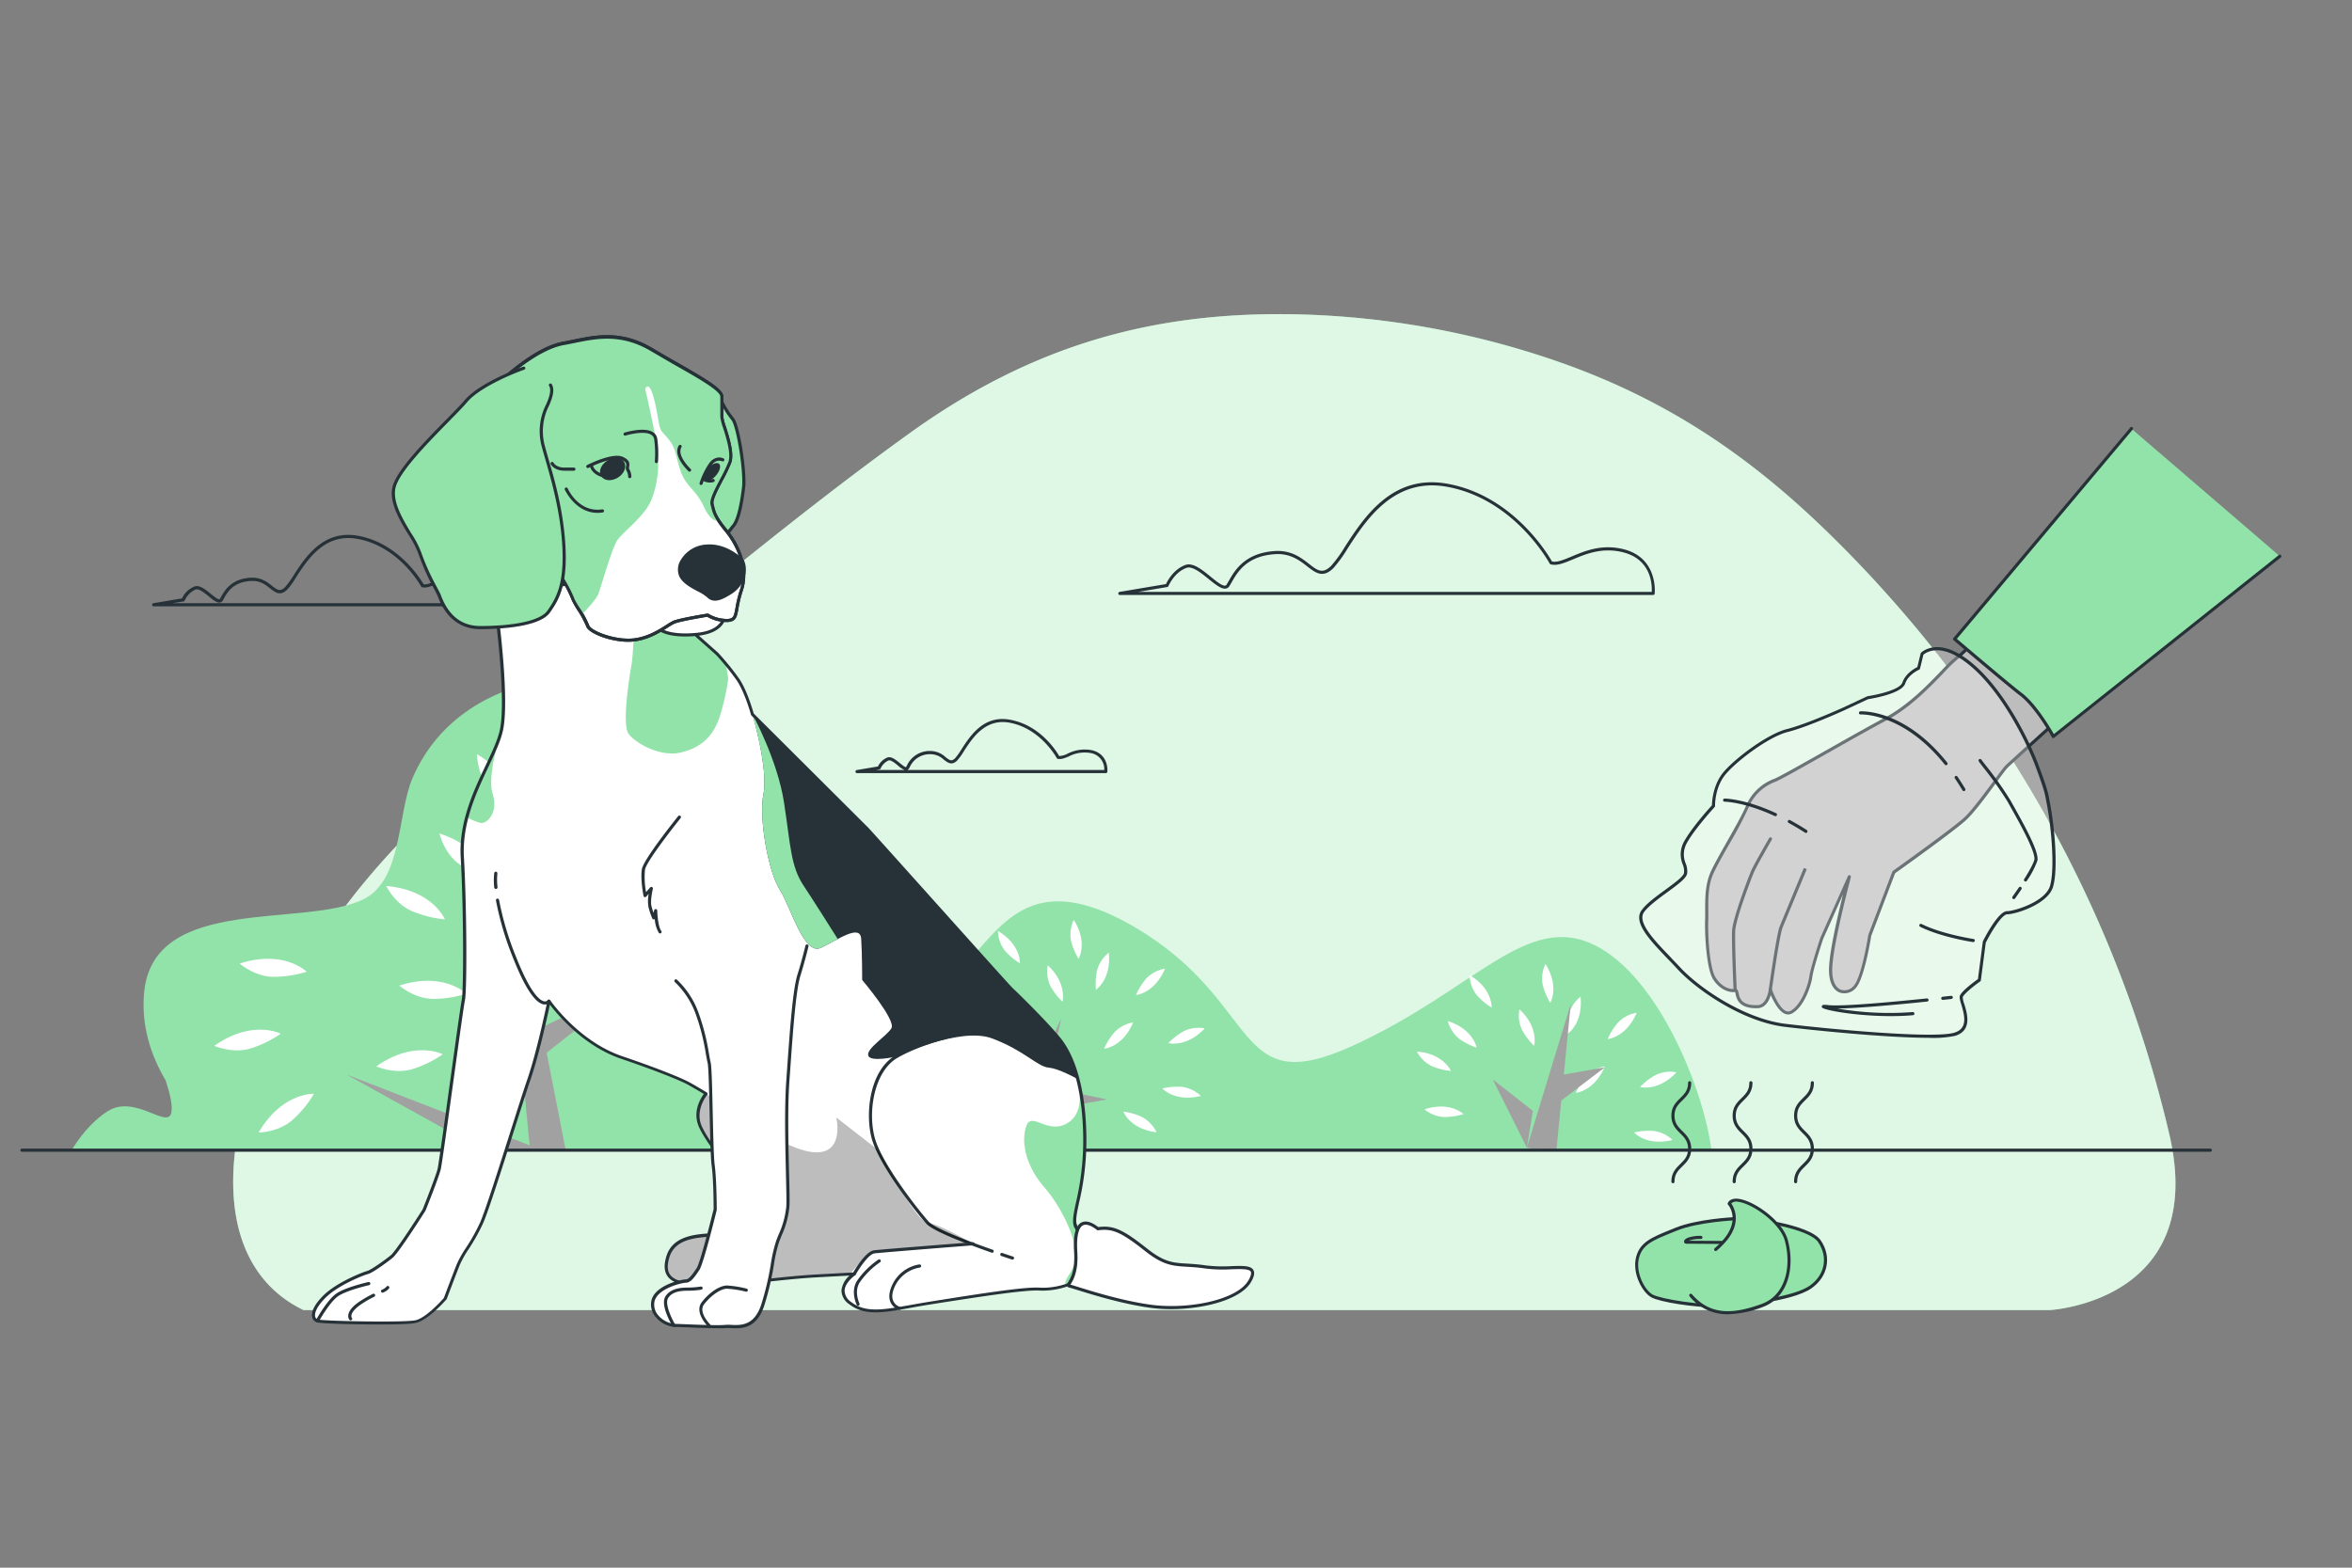 <svg xmlns="http://www.w3.org/2000/svg" viewBox="0 0 750 500"><rect x="0" y="0" width="750" height="500" fill="#808080" stroke="none"/><g id="background-simple"><path d="M649.81,255.86a398.77,398.77,0,0,0-65.55-84.68C556.7,144,528.61,125.7,492.37,113.83a272.84,272.84,0,0,0-75.83-13.49c-47.81-1.59-87.24,9.6-126.51,37.85-42.1,30.28-81.38,64.54-122.41,96.34q-6.42,5-12.9,9.88c-71.56,54-106.32,150-57.93,173.43H653.57s50.64-2.63,38.16-56.15A388,388,0,0,0,649.81,255.86Z" style="fill:#92E3A9"></path><path d="M649.81,255.86a398.77,398.77,0,0,0-65.55-84.68C556.7,144,528.61,125.7,492.37,113.83a272.84,272.84,0,0,0-75.83-13.49c-47.81-1.59-87.24,9.6-126.51,37.85-42.1,30.28-81.38,64.54-122.41,96.34q-6.42,5-12.9,9.88c-71.56,54-106.32,150-57.93,173.43H653.57s50.64-2.63,38.16-56.15A388,388,0,0,0,649.81,255.86Z" style="fill:#fff;opacity:0.7"></path></g><g id="Clouds"><path d="M527.17,189.77H357.1a.49.49,0,0,1-.5-.45.51.51,0,0,1,.41-.54l14.79-2.49c.48-1,2.45-4.78,6.27-6.12,2.37-.82,5.37,1.63,8,3.78,1.81,1.47,3.69,3,4.63,2.83a.66.66,0,0,0,.47-.37c.19-.31.38-.65.59-1,1.91-3.39,5.11-9.05,14.8-9.66,5.17-.32,8.31,2.12,10.84,4.08,2.7,2.11,4.33,3.38,7.08.63a41.29,41.29,0,0,0,4.4-6.1c6-9.24,15-23.2,32.53-20.1,21,3.7,32.27,22.67,33.48,24.82,1.63.35,3.69-.51,6.28-1.59,4.23-1.77,9.51-4,16.31-2.38,11.38,2.68,10.17,14.12,10.16,14.23A.51.51,0,0,1,527.17,189.77Zm-164.11-1H526.71c.11-2.06,0-10.48-9.43-12.69-6.49-1.53-11.59.6-15.69,2.32-2.88,1.2-5.14,2.15-7.14,1.58a.5.5,0,0,1-.3-.25c-.11-.2-11.23-20.68-32.88-24.5-16.86-3-25.68,10.65-31.52,19.66a42.28,42.28,0,0,1-4.53,6.27c-3.37,3.37-5.7,1.55-8.41-.55-2.39-1.86-5.37-4.17-10.16-3.87-9.15.57-12.06,5.73-14,9.15l-.6,1a1.68,1.68,0,0,1-1.15.83c-1.4.24-3.28-1.27-5.44-3-2.46-2-5.24-4.25-7.07-3.61-3.94,1.37-5.77,5.76-5.79,5.8a.52.52,0,0,1-.38.31Z" style="fill:#263238"></path><path d="M352.61,246.59H273.29a.49.49,0,0,1-.5-.45.51.51,0,0,1,.41-.54l6.76-1.14a5.75,5.75,0,0,1,3-2.86c1.24-.44,2.64.7,4,1.8.58.48,1.67,1.36,1.95,1.27.12-.19.21-.35.3-.52a7.92,7.92,0,0,1,7.12-4.63,7.26,7.26,0,0,1,5.24,2c1.36,1.06,1.89,1.37,3,.31a20.09,20.09,0,0,0,2-2.8c2.82-4.37,7.1-11,15.44-9.49,9.73,1.71,14.9,10.12,15.74,11.59a6.32,6.32,0,0,0,2.65-.74,12,12,0,0,1,7.77-1.12c5.54,1.3,4.95,6.87,4.94,6.92A.5.5,0,0,1,352.61,246.59Zm-63.31-1h62.83a5.22,5.22,0,0,0-4.2-5.39,11,11,0,0,0-7.15,1.07c-1.34.56-2.49,1-3.51.75a.5.5,0,0,1-.3-.25c-.05-.09-5.18-9.53-15.15-11.29-7.68-1.35-11.74,4.91-14.42,9.05a20.47,20.47,0,0,1-2.15,3c-1.74,1.74-3,.73-4.28-.23a6.21,6.21,0,0,0-4.56-1.75,6.93,6.93,0,0,0-6.31,4.13c-.09.17-.19.34-.28.49A1.07,1.07,0,0,1,289.3,245.59Zm-10.05,0h9.22a7.49,7.49,0,0,1-2.12-1.41c-1-.84-2.33-1.89-3-1.64a5,5,0,0,0-2.54,2.56.51.51,0,0,1-.38.3Z" style="fill:#263238"></path><path d="M155,193.38h-106a.48.48,0,0,1-.49-.45.5.5,0,0,1,.41-.54l9.12-1.54a7.49,7.49,0,0,1,4-3.81c1.57-.55,3.41.94,5.19,2.38,1,.81,2.22,1.8,2.73,1.72,0,0,.09,0,.17-.14l.36-.62c1.21-2.15,3.23-5.73,9.38-6.12,3.3-.21,5.28,1.34,6.88,2.59s2.57,2,4.16.4a25.61,25.61,0,0,0,2.72-3.77c3.76-5.8,9.44-14.56,20.46-12.61,12.94,2.28,20,13.81,21,15.49.94.16,2.18-.36,3.71-1,2.53-1.06,6-2.5,10.29-1.49,7.25,1.71,6.48,9,6.47,9.07A.5.5,0,0,1,155,193.38Zm-100-1h99.55a7.16,7.16,0,0,0-5.73-7.54c-4-.93-7.14.38-9.67,1.44-1.75.73-3.27,1.37-4.57,1a.45.45,0,0,1-.3-.24c-.07-.13-7-12.81-20.36-15.18C103.56,170,98.1,178.45,94.49,184A26.07,26.07,0,0,1,91.64,188c-2.22,2.22-3.81,1-5.49-.32s-3.28-2.56-6.2-2.38c-5.6.35-7.39,3.51-8.57,5.61l-.37.65a1.28,1.28,0,0,1-.85.61c-1,.16-2.1-.76-3.55-1.93s-3.18-2.58-4.22-2.22a6.78,6.78,0,0,0-3.49,3.51.49.49,0,0,1-.38.3Z" style="fill:#263238"></path></g><g id="Bushes"><path d="M545.72,366.84c-2.2-18.46-16.51-55-37.06-65.32-21.77-10.88-38.1,14-77,31.88s-28.77-13.21-69.2-37.32-45.88,9.33-62.21,17.11c-16.89,8-26.85-21.52-30.83-32.5-7.78-21.45-16.85-39.84-37-52.57-31.14-19.67-84.39-18.12-100.86,20-4.94,11.45-3.16,32.45-15.58,38.65-18.67,9.33-66.87-1.55-70,29.55-1.07,10.77,2.16,20.35,6.85,28.29,1.36,4.12,2.41,8.47,1.71,10.59C53,359.84,42.91,349,34.36,354.4c-5.55,3.53-9.45,9-11.52,12.44Z" style="fill:#92E3A9"></path><path d="M179.48,259.41s-1.34,6.22,1.45,11.38a35.37,35.37,0,0,0,6.61,8.59S190.31,269.56,179.48,259.41Z" style="fill:#fff"></path><path d="M127.34,314.35s4.8,4.18,10.67,4.23a35.33,35.33,0,0,0,10.71-1.64S141.46,309.77,127.34,314.35Z" style="fill:#fff"></path><path d="M76.43,307.32s4.79,4.19,10.66,4.23a35.51,35.51,0,0,0,10.71-1.63S90.54,302.75,76.43,307.32Z" style="fill:#fff"></path><path d="M120,340.12s5.82,2.57,11.44.88a35.35,35.35,0,0,0,9.74-4.74S132.16,331.56,120,340.12Z" style="fill:#fff"></path><path d="M68.34,333.56s5.82,2.57,11.44.87a35.35,35.35,0,0,0,9.74-4.74S80.46,325,68.34,333.56Z" style="fill:#fff"></path><path d="M154.81,342.81s6.36-.09,10.76-4a35.56,35.56,0,0,0,6.89-8.37S162.27,330,154.81,342.81Z" style="fill:#fff"></path><path d="M82.47,361.22s6.36-.08,10.77-4a35.56,35.56,0,0,0,6.89-8.37S89.94,348.39,82.47,361.22Z" style="fill:#fff"></path><path d="M140.14,265.84s1.44,6.2,6.17,9.67a35.49,35.49,0,0,0,9.64,4.94S154.26,270.39,140.14,265.84Z" style="fill:#fff"></path><path d="M243.87,261.25s-6.3.89-10.17,5.29a35.29,35.29,0,0,0-5.77,9.18S238.1,274.92,243.87,261.25Z" style="fill:#fff"></path><path d="M265.7,294s-6.22-1.34-11.37,1.45a35.55,35.55,0,0,0-8.59,6.62S255.56,304.82,265.7,294Z" style="fill:#fff"></path><path d="M263.57,331.17s-4.49-4.51-10.33-5a35.34,35.34,0,0,0-10.81.87S249.16,334.73,263.57,331.17Z" style="fill:#fff"></path><path d="M239.2,351.13s-2.58-5.82-7.87-8.34a35.5,35.5,0,0,0-10.41-3S224.47,349.32,239.2,351.13Z" style="fill:#fff"></path><path d="M226.38,290.79s-6.3.89-10.17,5.29a35.29,35.29,0,0,0-5.77,9.18S220.61,304.46,226.38,290.79Z" style="fill:#fff"></path><path d="M123.16,282.58s2.8,5.72,8.19,8a35.3,35.3,0,0,0,10.51,2.64S138,283.83,123.16,282.58Z" style="fill:#fff"></path><path d="M213,252.48s-5.1,3.8-6.38,9.53a35.39,35.39,0,0,0-.67,10.81S214.48,267.25,213,252.48Z" style="fill:#fff"></path><path d="M193.76,234.48s-2.9,5.66-1.53,11.37a35.62,35.62,0,0,0,4.19,10S201.61,247.07,193.76,234.48Z" style="fill:#fff"></path><path d="M152.11,240.53s0,6.36,3.82,10.82a35.54,35.54,0,0,0,8.28,7S164.84,248.17,152.11,240.53Z" style="fill:#fff"></path><path d="M334.11,307.87a10.8,10.8,0,0,0,.84,6.61,20.82,20.82,0,0,0,3.83,5S340.39,313.76,334.11,307.87Z" style="fill:#fff"></path><path d="M303.83,339.77a10.81,10.81,0,0,0,6.19,2.46,20.48,20.48,0,0,0,6.22-1S312,337.11,303.83,339.77Z" style="fill:#fff"></path><path d="M299.59,354.74a10.81,10.81,0,0,0,6.64.51,20.72,20.72,0,0,0,5.66-2.76S306.63,349.77,299.59,354.74Z" style="fill:#fff"></path><path d="M319.78,356.3A10.8,10.8,0,0,0,326,354a20.41,20.41,0,0,0,4-4.86S324.11,348.85,319.78,356.3Z" style="fill:#fff"></path><path d="M311.26,311.6a10.83,10.83,0,0,0,3.58,5.62,20.51,20.51,0,0,0,5.6,2.87S319.46,314.25,311.26,311.6Z" style="fill:#fff"></path><path d="M371.5,308.94a10.82,10.82,0,0,0-5.91,3.07,20.57,20.57,0,0,0-3.35,5.33S368.14,316.88,371.5,308.94Z" style="fill:#fff"></path><path d="M384.17,328a10.76,10.76,0,0,0-6.6.84,20.64,20.64,0,0,0-5,3.85S378.28,334.24,384.17,328Z" style="fill:#fff"></path><path d="M382.93,349.54a10.76,10.76,0,0,0-6-2.89,20.7,20.7,0,0,0-6.27.5S374.57,351.61,382.93,349.54Z" style="fill:#fff"></path><path d="M368.79,361.13a10.76,10.76,0,0,0-4.58-4.84,20.48,20.48,0,0,0-6-1.77S360.23,360.08,368.79,361.13Z" style="fill:#fff"></path><path d="M361.34,326.09a10.79,10.79,0,0,0-5.91,3.08,20.43,20.43,0,0,0-3.35,5.32S358,334,361.34,326.09Z" style="fill:#fff"></path><path d="M301.4,321.33a10.82,10.82,0,0,0,4.76,4.66,20.7,20.7,0,0,0,6.1,1.53S310,322.05,301.4,321.33Z" style="fill:#fff"></path><path d="M353.57,303.85a10.74,10.74,0,0,0-3.71,5.53,20.55,20.55,0,0,0-.39,6.28S354.43,312.42,353.57,303.85Z" style="fill:#fff"></path><path d="M342.4,293.39a10.76,10.76,0,0,0-.89,6.61,20.58,20.58,0,0,0,2.43,5.8S347,300.7,342.4,293.39Z" style="fill:#fff"></path><path d="M318.22,296.91a10.81,10.81,0,0,0,2.21,6.28,20.39,20.39,0,0,0,4.81,4.06S325.61,301.34,318.22,296.91Z" style="fill:#fff"></path><path d="M484.52,321.92a10.76,10.76,0,0,0,.84,6.6,20.57,20.57,0,0,0,3.83,5S490.8,327.81,484.52,321.92Z" style="fill:#fff"></path><path d="M454.24,353.82a10.75,10.75,0,0,0,6.19,2.45,20.48,20.48,0,0,0,6.22-.95S462.44,351.16,454.24,353.82Z" style="fill:#fff"></path><path d="M461.67,325.65a10.8,10.8,0,0,0,3.59,5.62,20.71,20.71,0,0,0,5.6,2.87S469.87,328.29,461.67,325.65Z" style="fill:#fff"></path><path d="M521.91,323a10.79,10.79,0,0,0-5.91,3.08,20.57,20.57,0,0,0-3.35,5.33S518.55,330.92,521.91,323Z" style="fill:#fff"></path><path d="M534.58,342a10.81,10.81,0,0,0-6.6.85,20.47,20.47,0,0,0-5,3.84S528.7,348.29,534.58,342Z" style="fill:#fff"></path><path d="M533.34,363.59a10.76,10.76,0,0,0-6-2.89,20.33,20.33,0,0,0-6.27.5S525,365.65,533.34,363.59Z" style="fill:#fff"></path><path d="M511.75,340.14a10.74,10.74,0,0,0-5.91,3.07,20.57,20.57,0,0,0-3.35,5.33S508.4,348.08,511.75,340.14Z" style="fill:#fff"></path><path d="M451.81,335.37a10.77,10.77,0,0,0,4.76,4.66,20.54,20.54,0,0,0,6.1,1.54S460.4,336.1,451.81,335.37Z" style="fill:#fff"></path><path d="M504,317.89a10.8,10.8,0,0,0-3.71,5.54,20.55,20.55,0,0,0-.39,6.28S504.84,326.47,504,317.89Z" style="fill:#fff"></path><path d="M492.81,307.44a10.82,10.82,0,0,0-.89,6.6,20.73,20.73,0,0,0,2.43,5.81S497.37,314.75,492.81,307.44Z" style="fill:#fff"></path><path d="M468.63,311a10.83,10.83,0,0,0,2.21,6.29,20.69,20.69,0,0,0,4.81,4.06S476,315.39,468.63,311Z" style="fill:#fff"></path><polygon points="166.54 366.84 180.39 366.84 174.32 335.74 203.09 313.19 170.43 328.74 161.1 284.42 168.88 365.28 148.66 357.51 110.56 342.74 152.55 366.06 166.54 366.84" style="fill:#a1a1a1"></polygon><polygon points="338.38 324.85 319.72 365.28 327.5 366.06 332.16 354.4 352.96 350.66 333.72 346.62 338.38 324.85" style="fill:#a1a1a1"></polygon><polygon points="476.01 344.29 486.89 366.06 488.79 354.3 476.01 344.29" style="fill:#a1a1a1"></polygon><polygon points="496.3 366.84 497.86 351 511.77 340.4 498.67 342.71 500.89 320.19 486.89 366.06 491.56 366.84 496.3 366.84" style="fill:#a1a1a1"></polygon></g><g id="Floor"><path d="M704.81,367.34H7a.5.5,0,1,1,0-1H704.81a.5.5,0,0,1,0,1Z" style="fill:#263238"></path></g><g id="Poop"><path d="M553.23,388.73s-11.81.51-18.74,3.34-11,4.1-12.32,9,1.8,10.78,4.62,12.32,15.91,3.59,23.36,3.08,22.07-2.31,27.2-5.91,6.16-9.75,2.82-14.62S558.1,388.47,553.23,388.73Z" style="fill:#92E3A9"></path><path d="M547.59,417c-7.52,0-18.31-1.73-21-3.22-2.9-1.59-6.22-7.7-4.86-12.89,1.25-4.73,4.93-6.22,11-8.68l1.57-.64c6.92-2.81,18.39-3.35,18.9-3.37,4.32-.22,23.81,2.17,27.39,7.4s2.31,11.64-3,15.32c-6.32,4.42-25.31,5.85-27.46,6C549.38,417,548.51,417,547.59,417ZM554,389.21l-.76,0h0c-.12,0-11.8.54-18.57,3.3l-1.58.64c-6,2.42-9.32,3.76-10.44,8-1.23,4.67,1.8,10.35,4.37,11.75s15.51,3.54,23.08,3,22-2.35,26.95-5.82,5.93-9.21,2.7-13.93C576.74,391.78,559.82,389.21,554,389.21Zm-.78-.48h0Z" style="fill:#263238"></path><path d="M539.19,413.12h0c6.14,7.17,13.81,6.4,22.51,3.33s10-13.12,7.95-20.79-16.17-15.9-18.22-11.81c0,0,4.64,5.24-2,12.4-.75.8-1.53,1.54-2.32,2.24" style="fill:#92E3A9"></path><path d="M551,419.17a15.36,15.36,0,0,1-12.23-5.72.49.49,0,0,1,.05-.7.51.51,0,0,1,.71.05c6.32,7.37,14.29,5.88,22,3.17,8.18-2.88,9.69-12.48,7.64-20.18-1.55-5.81-10.5-12-15-12.5a2.32,2.32,0,0,0-2.11.54c.89,1.27,3.71,6.34-2.26,12.76a30.3,30.3,0,0,1-2.35,2.27.5.5,0,0,1-.7,0,.5.5,0,0,1,0-.71c.86-.76,1.61-1.48,2.28-2.2,6.24-6.73,2.18-11.52,2-11.73a.5.5,0,0,1-.07-.55c.36-.72,1.23-1.53,3.27-1.33,4.79.49,14.19,6.87,15.88,13.23,2.17,8.13.51,18.29-8.27,21.39A33.15,33.15,0,0,1,551,419.17Z" style="fill:#263238"></path><path d="M549.42,396.25l-11.59-.08c-.77,0-.26-1.54,4.62-1.54" style="fill:#92E3A9"></path><path d="M549.41,396.75l-11.58-.08A.73.73,0,0,1,537,396c0-.29.18-.85,1.38-1.29a12,12,0,0,1,4-.54.51.51,0,0,1,.5.5.5.5,0,0,1-.5.5,10.32,10.32,0,0,0-3.86.55l10.83.07Z" style="fill:#263238"></path><path d="M533.47,377.38a.5.5,0,0,1-.5-.5c0-2.83,1.43-4.24,2.81-5.61s2.51-2.48,2.51-4.9-1.22-3.62-2.51-4.9-2.81-2.78-2.81-5.62,1.43-4.25,2.81-5.61,2.51-2.48,2.51-4.9a.5.5,0,0,1,.5-.5.5.5,0,0,1,.5.5c0,2.83-1.43,4.24-2.81,5.61s-2.51,2.48-2.51,4.9,1.22,3.63,2.51,4.91,2.81,2.77,2.81,5.61-1.43,4.25-2.81,5.61-2.51,2.48-2.51,4.9A.5.5,0,0,1,533.47,377.38Z" style="fill:#263238"></path><path d="M553,377.38a.5.5,0,0,1-.5-.5c0-2.83,1.43-4.24,2.81-5.61s2.51-2.48,2.51-4.9-1.22-3.62-2.51-4.9-2.81-2.78-2.81-5.62,1.43-4.25,2.81-5.61,2.51-2.48,2.51-4.9a.5.5,0,0,1,.5-.5.5.5,0,0,1,.5.5c0,2.83-1.43,4.24-2.81,5.61s-2.51,2.48-2.51,4.9,1.22,3.63,2.51,4.91,2.81,2.77,2.81,5.61-1.43,4.25-2.81,5.61-2.51,2.48-2.51,4.9A.5.5,0,0,1,553,377.38Z" style="fill:#263238"></path><path d="M572.59,377.38a.5.5,0,0,1-.5-.5c0-2.83,1.43-4.24,2.81-5.61s2.51-2.48,2.51-4.9-1.22-3.62-2.51-4.9-2.81-2.78-2.81-5.62,1.43-4.25,2.81-5.61,2.51-2.48,2.51-4.9a.5.5,0,0,1,.5-.5.5.5,0,0,1,.5.5c0,2.83-1.43,4.24-2.81,5.61s-2.51,2.48-2.51,4.9,1.22,3.63,2.51,4.91,2.81,2.77,2.81,5.61S577,370.62,575.6,372s-2.51,2.48-2.51,4.9A.5.5,0,0,1,572.59,377.38Z" style="fill:#263238"></path></g><g id="Hand"><path d="M663.47,167.89S629,206.17,624.78,209.16s-12.38,14.25-23.45,20.13S569.49,247.35,566,248.8a15.09,15.09,0,0,0-8.88,8.56c-2,4.9-8.85,15.83-11.16,20.89s-1.55,10.8-1.75,14.74.23,15.61,2.44,19,5.25,4.12,6.61,3.78-.83,5.51,7.23,5.2c3.4-.14,4-5.43,4-5.43s3.08,9.12,6.67,7.21,5.86-8.48,6.24-11.37,3.49-12.21,3.49-12.21l8.76-19.62s-5.69,21.06-5.95,29.25,5.07,8.82,7.73,5.88,4.75-16.34,4.75-16.34l7.68-20.2s18.92-13.5,22.77-17.08,11.61-15,13.09-16.54,61.68-55.78,61.68-55.78" style="fill:#bdbdbd"></path><path d="M570.19,323.56a2.78,2.78,0,0,1-1-.2c-2-.81-3.68-4.05-4.53-6-.5,1.7-1.64,4.09-4.12,4.19-6.1.23-6.79-3-7.11-4.6a5.6,5.6,0,0,0-.15-.59c-1.57.31-4.75-.49-7-4S543.53,297,543.74,293c0-.93,0-2,0-3.05,0-3.53,0-7.92,1.76-11.88,1.07-2.35,3.07-5.88,5.18-9.61,2.41-4.26,4.9-8.65,6-11.26a15.65,15.65,0,0,1,9.15-8.83c1.82-.76,8.81-4.72,16.21-8.9,6.51-3.68,13.88-7.85,19-10.59,7.36-3.91,13.48-10.26,17.95-14.9a49.27,49.27,0,0,1,5.45-5.2c4.08-2.92,38.27-40.82,38.61-41.2a.51.51,0,0,1,.71,0,.5.5,0,0,1,0,.71c-1.41,1.57-34.6,38.36-38.77,41.34a48.69,48.69,0,0,0-5.31,5.09c-4.52,4.68-10.7,11.1-18.2,15.08-5.15,2.73-12.52,6.9-19,10.58-7.75,4.38-14.44,8.17-16.31,8.95a14.73,14.73,0,0,0-8.62,8.29,126.3,126.3,0,0,1-6,11.37c-2.1,3.71-4.09,7.22-5.14,9.53-1.71,3.76-1.69,7.85-1.67,11.47,0,1.1,0,2.15,0,3.1-.2,3.84.22,15.41,2.36,18.74s5,3.82,6.07,3.56a.83.83,0,0,1,.64.09c.37.24.47.71.6,1.3.31,1.49.82,4,6.09,3.8,2.93-.12,3.52-4.94,3.53-5a.5.5,0,0,1,.44-.44.52.52,0,0,1,.53.34c.56,1.67,2.48,6.18,4.56,7a1.57,1.57,0,0,0,1.4-.08c3.39-1.8,5.6-8.15,6-11s3.39-11.92,3.51-12.31l8.79-19.66a.49.49,0,0,1,.62-.27.5.5,0,0,1,.31.61c0,.21-5.68,21.09-5.93,29.13-.11,3.55.88,6,2.72,6.75a3.82,3.82,0,0,0,4.14-1.23c2.52-2.8,4.6-15.94,4.62-16.08l0-.1L603.43,278a.4.4,0,0,1,.17-.23c.19-.14,18.94-13.53,22.72-17,2.5-2.31,6.65-8,9.69-12.09,1.59-2.16,2.84-3.87,3.37-4.42,1.48-1.55,59.25-53.6,61.71-55.81a.5.5,0,1,1,.67.74c-.6.54-60.2,54.23-61.65,55.75-.49.52-1.79,2.29-3.3,4.34-3,4.15-7.24,9.84-9.8,12.23-3.72,3.45-20.92,15.76-22.7,17l-7.62,20c-.16,1.05-2.2,13.58-4.86,16.54a4.78,4.78,0,0,1-5.26,1.49c-2.24-.91-3.46-3.72-3.34-7.71.17-5.55,2.76-16.72,4.47-23.58l-6.32,14.17s-3.08,9.26-3.45,12.07c-.42,3.11-2.75,9.75-6.5,11.75A2.69,2.69,0,0,1,570.19,323.56Z" style="fill:#263238"></path><path d="M564.53,316.08h-.07a.5.5,0,0,1-.43-.57c.1-.71,2.44-17.48,3.46-20s7.72-18.68,7.72-18.68l.93.38s-6.73,16.23-7.73,18.68c-.77,1.89-2.55,13.73-3.39,19.72A.5.5,0,0,1,564.53,316.08Z" style="fill:#263238"></path><path d="M553.29,316.31a.5.5,0,0,1-.5-.48c0-.61-.67-15.06-.47-19s5.27-17.21,6.09-19.12,5.49-10,5.69-10.35a.5.5,0,1,1,.86.5c-.05.09-4.79,8.3-5.63,10.25s-5.81,14.91-6,18.77.46,18.74.47,18.89a.51.51,0,0,1-.48.52Z" style="fill:#263238"></path><path d="M595.55,222.51s10.47-1.57,11.52-4.71,4.71-4.71,4.71-4.71l1.12-4.59s4.07-4.07,11.88.66c12.18,7.38,21.54,26.43,24.68,34.81s3.09,9,3.67,12c1.61,8.4,2.62,21.46,1,26.69s-11.51,8.37-14.13,8.37-7.32,9.43-7.32,9.43l-1.58,12s-5.23,3.67-5.75,5.24,4.71,9.94-2.1,12-41-1.25-54.09-2.82-27.56-11.32-33.84-18.12-14.65-14.13-11.51-18.32,13.08-9.42,13.61-12-2.62-5.23,0-9.94,8.89-11.52,8.89-11.52,0-5.75,3.14-9.94,14.14-12.56,20.42-14.13,17.79-6.81,17.79-6.81Z" style="fill:#fff;opacity:0.32"></path><path d="M615,331c-13.32,0-36.64-2.39-45.81-3.49-13.4-1.61-28-11.66-34.15-18.28-1-1.07-2-2.16-3.07-3.24-5.85-6.09-11.37-11.85-8.47-15.72C525,288.19,528,286,531,283.81s5.77-4.22,6-5.39a5.69,5.69,0,0,0-.41-2.72,8.32,8.32,0,0,1,.47-7.38c2.44-4.39,7.9-10.44,8.84-11.47,0-1.07.32-6.16,3.23-10,3.18-4.24,14.17-12.69,20.7-14.32,6.16-1.54,17.59-6.72,17.71-6.77l7.84-3.66a.39.39,0,0,1,.14-.05c2.83-.42,10.34-2,11.11-4.37,1-2.88,3.9-4.49,4.76-4.91l1.06-4.35a.48.48,0,0,1,.13-.23c.18-.18,4.44-4.3,12.5.58,12,7.28,21.54,26.12,24.89,35.06,2.85,7.6,3.09,8.91,3.53,11.3l.16.82c1.71,8.92,2.59,21.76,1,26.93-1.66,5.56-12,8.73-14.61,8.73-1.67,0-5.06,5.53-6.84,9.07l-1.56,12a.48.48,0,0,1-.21.34c-2,1.38-5.22,4-5.57,5a7.64,7.64,0,0,0,.48,2.17c1,3.18,2.56,8.51-2.9,10.18A34.11,34.11,0,0,1,615,331ZM595.7,223l-7.79,3.63c-.12.06-11.63,5.28-17.88,6.84s-17,9.82-20.14,13.95-3,9.59-3,9.64a.47.47,0,0,1-.13.34c-.06.07-6.27,6.82-8.83,11.42a7.4,7.4,0,0,0-.39,6.6,6.51,6.51,0,0,1,.45,3.2c-.3,1.48-2.63,3.25-6.4,6-2.74,2-5.84,4.29-7.3,6.23-2.39,3.19,3.09,8.9,8.4,14.43,1,1.09,2.09,2.18,3.08,3.25,6,6.51,20.39,16.39,33.53,18,14.81,1.77,47.47,4.8,53.89,2.83,4.16-1.28,3.43-5,2.24-8.94-.4-1.33-.67-2.21-.48-2.78.52-1.56,4.73-4.62,5.77-5.36l1.54-11.82a.49.49,0,0,1,0-.16c.81-1.62,5-9.7,7.77-9.7,2.33,0,12.15-3,13.66-8s.63-17.62-1.06-26.46l-.16-.83c-.43-2.33-.67-3.61-3.48-11.13-3.32-8.83-12.69-27.42-24.48-34.55-6.79-4.12-10.53-1.38-11.18-.82l-1.08,4.44a.5.5,0,0,1-.28.34s-3.48,1.52-4.44,4.41C606.45,221.23,597.1,222.78,595.7,223Zm-49.35,34.06h0Z" style="fill:#263238"></path><path d="M645.89,281.15a.48.48,0,0,1-.26-.07.49.49,0,0,1-.16-.69c2.33-3.7,3-5.36,3.23-6.1.59-2.36-4.74-11.84-7.29-16.4-.47-.83-.87-1.55-1.18-2.12a112.25,112.25,0,0,0-7.67-10.85c-.79-1-1.36-1.77-1.57-2.08a.5.5,0,0,1,.14-.69.51.51,0,0,1,.7.14c.18.28.77,1.05,1.52,2a109,109,0,0,1,7.75,11l1.18,2.11c4.08,7.28,8,14.6,7.39,17.13a28.6,28.6,0,0,1-3.35,6.39A.51.51,0,0,1,645.89,281.15Z" style="fill:#263238"></path><path d="M642.15,286.76a.52.52,0,0,1-.29-.09.5.5,0,0,1-.12-.7s.85-1.21,2-2.87a.5.5,0,1,1,.83.55c-1.12,1.68-2,2.9-2,2.9A.51.51,0,0,1,642.15,286.76Z" style="fill:#263238"></path><path d="M626.23,252.32a.49.49,0,0,1-.43-.24c-.78-1.3-1.59-2.58-2.41-3.8a.5.5,0,1,1,.83-.55c.83,1.23,1.65,2.52,2.44,3.84a.49.49,0,0,1-.18.68A.47.47,0,0,1,626.23,252.32Z" style="fill:#263238"></path><path d="M620.55,244.06a.53.53,0,0,1-.4-.19c-13.29-16.63-26.72-16-26.85-16a.5.5,0,1,1-.06-1c.56,0,14.09-.68,27.7,16.36a.5.5,0,0,1-.08.7A.56.56,0,0,1,620.55,244.06Z" style="fill:#263238"></path><path d="M602.87,324.08c-11,0-21.35-1.9-21.87-2.75a.56.56,0,0,1,0-.56c.19-.3.49-.36,2-.2,4.56.51,21.64-1.12,31.41-2.13a.5.5,0,0,1,.11,1c-8.3.86-21.84,2.15-28.65,2.22a98.32,98.32,0,0,0,24.06,1.13.51.51,0,0,1,.54.46.5.5,0,0,1-.45.54C607.64,324,605.24,324.08,602.87,324.08Z" style="fill:#263238"></path><path d="M619.51,318.9a.5.5,0,0,1,0-1l2.64-.29a.5.5,0,0,1,.11,1l-2.64.29Z" style="fill:#263238"></path><path d="M629.19,300.46h-.08c-.1,0-10.15-1.54-16.81-4.87a.49.49,0,0,1-.22-.67.5.5,0,0,1,.67-.22c6.51,3.26,16.41,4.75,16.51,4.77a.5.5,0,0,1-.07,1Z" style="fill:#263238"></path><path d="M575.87,265.66a.5.5,0,0,1-.27-.08c-1.75-1.13-3.52-2.18-5.26-3.13a.5.5,0,1,1,.48-.88c1.76,1,3.55,2,5.32,3.16a.51.51,0,0,1,.15.7A.53.53,0,0,1,575.87,265.66Z" style="fill:#263238"></path><path d="M566.16,260.28a.49.49,0,0,1-.21,0c-9.8-4.53-15.94-4.58-16-4.58a.5.5,0,0,1-.5-.5.5.5,0,0,1,.5-.5c.25,0,6.42.05,16.42,4.67a.5.5,0,0,1-.21.95Z" style="fill:#263238"></path><path d="M727,177.41,654.75,234.9s-5.3-9.66-10.4-13.51c-4.17-3.16-21.08-17.58-21.08-17.58l56.38-67.1" style="fill:#92E3A9"></path><path d="M654.75,235.4h-.1a.51.51,0,0,1-.34-.25c0-.1-5.31-9.62-10.26-13.36-4.14-3.12-20.94-17.44-21.11-17.59a.5.5,0,0,1-.05-.7l56.38-67.1a.5.5,0,1,1,.76.64L624,203.75c2.53,2.15,16.92,14.39,20.68,17.24,4.51,3.4,9.06,11.07,10.25,13.15L726.7,177a.5.5,0,0,1,.62.78l-72.26,57.49A.51.51,0,0,1,654.75,235.4Z" style="fill:#263238"></path></g><g id="Dog"><path d="M158.68,197.93s3.22,25,1.29,34.68-13.49,23.76-12.52,40.78,1,42.71.32,45.6-7.07,51.37-7.71,53.94-4.82,13-4.82,13S126.89,399.1,125,400.71s-6.42,4.82-7.71,5.14-9.63,3.53-13.81,7.7-4.17,7.07-2.25,7.71,27.3,1,31.15.32S142,414.2,142,414.2s2.89-7.71,4.17-10.92,4.82-7.39,7.39-13.17,11.88-36.44,15.09-45.76,6.42-25,6.42-25,9,13.16,23.12,18,19.59,7.39,20.87,8,6.11,3.53,6.11,3.53-4.18,4.82-1.93,10.28,12.52,17.66,15.41,21.19,7.07,9.31,7.07,9.31a37.85,37.85,0,0,1-11.88,3.86c-6.75,1-18.31-1-20.88,7.38s4.5,9,13.17,9,22.48-2.25,34.36-2.89l11.88-.64s-7.06,4.82-1.28,9.31,13.16,1.93,25.36,0,29.87-4.81,35-4.49,13.17-1.61,16.7-6.75-3.53-9.63-5.14-13.16,2.89-11.24,2.89-27.3-3.53-27-8.34-32.75-13.49-14.13-15.1-15.74-44.63-49.77-45.92-51.05l-36.6-36.61s-1.93-7.06-4.5-10.92a82.32,82.32,0,0,0-6.74-8.35l-8.67-7.7s-7.39-13.49-7.71-15.42-55.55,2.89-55.55,2.89Z" style="fill:#fff"></path><path d="M158.09,283.51a.5.5,0,0,1-.49-.46,20.92,20.92,0,0,1,0-4.6.5.5,0,0,1,1,.15,20.17,20.17,0,0,0,.05,4.36.5.5,0,0,1-.45.55Z" style="fill:#263238"></path><path d="M173.82,320.37l-.32,0c-2.8-.36-6.11-5.3-9.82-14.67a96.81,96.81,0,0,1-5.53-18.51.51.51,0,0,1,.41-.58.5.5,0,0,1,.58.41,94.72,94.72,0,0,0,5.47,18.31c4.68,11.81,7.66,13.87,9,14.05a1.11,1.11,0,0,0,1-.35.51.51,0,0,1,.7-.11.5.5,0,0,1,.1.7A2,2,0,0,1,173.82,320.37Z" style="fill:#263238"></path><path d="M286.81,417.75l-.14,0a4.55,4.55,0,0,1-2.66-2.32c-.68-1.46-.54-3.28.42-5.43a11.52,11.52,0,0,1,8.75-6.72.51.51,0,0,1,.55.45.5.5,0,0,1-.44.55,10.67,10.67,0,0,0-8,6.13c-.83,1.87-1,3.41-.42,4.59a3.54,3.54,0,0,0,2,1.79.5.5,0,0,1-.14,1Z" style="fill:#263238"></path><path d="M273.64,416.46a.49.49,0,0,1-.44-.27c-.09-.17-2-4.14,0-7.55a26.12,26.12,0,0,1,6.89-6.9.5.5,0,0,1,.69.14.49.49,0,0,1-.14.69,25.18,25.18,0,0,0-6.59,6.59c-1.76,2.93,0,6.54,0,6.58a.5.5,0,0,1-.22.67A.46.46,0,0,1,273.64,416.46Z" style="fill:#263238"></path><path d="M316.29,399c-7.29-2.55-18.37-6.7-20.49-9-3.21-3.53-15.09-18.62-17.34-27s-.32-21.52,7.39-26,20.87-8,25-7.39" style="fill:#fff"></path><path d="M316.29,399.49a.47.47,0,0,1-.17,0c-8.27-2.9-18.57-6.84-20.69-9.17-3.05-3.35-15.16-18.68-17.45-27.18-2.16-8-.71-21.71,7.61-26.57,7.79-4.55,21.12-8.11,25.38-7.45a.5.5,0,1,1-.15,1c-4.11-.63-17.09,2.87-24.72,7.32-7.14,4.16-9.5,16.75-7.16,25.45,2.25,8.33,14.22,23.45,17.23,26.77,1.54,1.69,8.75,4.86,20.28,8.9a.5.5,0,0,1-.16,1Z" style="fill:#263238"></path><path d="M322.77,401.19l-3.31-1.1" style="fill:#fff"></path><path d="M322.77,401.69l-.15,0s-1.29-.42-3.32-1.11a.5.5,0,0,1,.32-.95c2,.69,3.31,1.11,3.31,1.11a.5.5,0,0,1-.16,1Z" style="fill:#263238"></path><path d="M122,412.3a.49.49,0,0,1-.45-.29.5.5,0,0,1,.24-.67,3.7,3.7,0,0,0,1.47-1,.51.51,0,0,1,.7-.1.5.5,0,0,1,.1.7,4.7,4.7,0,0,1-1.85,1.29A.54.54,0,0,1,122,412.3Z" style="fill:#263238"></path><path d="M111.79,421.12a.47.47,0,0,1-.37-.18,2,2,0,0,1-.35-1.57c.2-1.37,1.43-2.82,3.67-4.31a35.93,35.93,0,0,1,4.17-2.39.5.5,0,1,1,.44.9,33.51,33.51,0,0,0-4.06,2.33c-2.43,1.62-3.09,2.83-3.22,3.56a1.17,1.17,0,0,0,.12.85.49.49,0,0,1-.08.69A.51.51,0,0,1,111.79,421.12Z" style="fill:#263238"></path><path d="M101.2,421.76a.53.53,0,0,1-.24-.06.49.49,0,0,1-.19-.68c.14-.27,3.62-6.55,6.58-8.52s9.83-3.54,10.12-3.61a.5.5,0,0,1,.22,1c-.07,0-7,1.6-9.79,3.46s-6.22,8.11-6.26,8.17A.49.49,0,0,1,101.2,421.76Z" style="fill:#263238"></path><path d="M210.47,297.71a.52.52,0,0,1-.39-.19,10,10,0,0,1-1.28-4.39.5.5,0,0,1-.28.12.53.53,0,0,1-.5-.29,23.61,23.61,0,0,1-1.26-3.79,12,12,0,0,1,.09-4.08l-.78.88a.47.47,0,0,1-.5.15.46.46,0,0,1-.36-.38c-.05-.22-1.06-5.34-.53-8.52s11.12-16.36,11.57-16.91a.51.51,0,0,1,.71-.08.49.49,0,0,1,.07.7c-3,3.75-10.95,14-11.36,16.45a25.74,25.74,0,0,0,.34,7.15l1.32-1.49a.5.5,0,0,1,.86.45s-.89,3.6-.46,5.46c.19.81.44,1.59.65,2.2l.23-.84a.49.49,0,0,1,.54-.36.5.5,0,0,1,.44.48c0,1.41.35,5.31,1.27,6.47a.49.49,0,0,1-.07.7A.56.56,0,0,1,210.47,297.71Z" style="fill:#263238"></path><path d="M295.8,390c-3.92-.46-15.61-23.08-15.61-23.08l-13.53-10.52s3,12.52-8,11-33.48-18.52-33.48-18.52-4.18,4.82-1.93,10.28,12.52,17.66,15.41,21.19,7.07,9.31,7.07,9.31a37.85,37.85,0,0,1-11.88,3.86c-6.75,1-18.31-1-20.88,7.38s4.5,9,13.17,9,22.48-2.25,34.36-2.89l10.5-.57c1.44-1.7,3-3.55,3.84-4.36a16,16,0,0,1,4-2.77l31.47-2.57S299.73,390.42,295.8,390Z" style="opacity:0.26"></path><path d="M272.36,406.83a.47.47,0,0,1-.25-.07.49.49,0,0,1-.18-.68c.4-.71,4.05-7,6.79-7.31,2.55-.32,30.31-2.48,31.49-2.57a.48.48,0,0,1,.54.46.49.49,0,0,1-.46.53c-.29,0-28.92,2.26-31.45,2.57-1.9.24-5,5-6,6.82A.5.5,0,0,1,272.36,406.83Z" style="fill:#263238"></path><path d="M343,391.74a.52.52,0,0,1-.48-.34A100,100,0,0,0,336.14,377c-4.19-7.75-3.92-11.68-3.91-11.84a.5.5,0,0,1,1,.08c0,.07-.22,3.87,3.79,11.28a102.12,102.12,0,0,1,6.46,14.53.5.5,0,0,1-.32.63A.4.4,0,0,1,343,391.74Z" style="fill:#263238"></path><path d="M243.46,253.16c-1.61,7.7,1.6,25,5.14,30.5s7.7,21.2,13.16,18.63,12.53-7.71,12.85-2.89.32,13.16.32,13.16,10.92,12.85,9.31,15.42-8,6.42-7.38,8.67,9,.32,9,.32,20.23-9.63,30.5-5.78,14.45,9,18,9.31c3.06.28,8,2.95,9.31,3.67-1.49-5.68-3.62-10-6.09-13-4.82-5.78-13.49-14.13-15.1-15.74s-44.63-49.77-45.92-51.05l-36.6-36.61S245.06,245.45,243.46,253.16Z" style="fill:#263238"></path><path d="M217.13,240c6.74-1.6,10.27-5.46,12.2-10.92a74.76,74.76,0,0,0,2.89-12.52s-.28-2.15-.74-4.84c-1.54-1.84-2.79-3.19-2.79-3.19l-8.67-7.7s-7.39-13.49-7.71-15.42c-.09-.53-4.35-.55-10.48-.3l.53,1.59s0,19.58-1,25.36-2.89,18.95-1,21.84S210.38,241.6,217.13,240Z" style="fill:#92E3A9"></path><path d="M345.89,363.94a87.59,87.59,0,0,0-1.15-14.66,1.19,1.19,0,0,0-.45.53s.64,6.75-5.14,9-10.27-4.17-11.88.33-.64,12.2,5.78,19.58,11.56,19.59,9.63,24.41c-1.37,3.43-3.71,5.56-2.73,6.85a15.73,15.73,0,0,0,8.19-5.57c3.54-5.13-3.53-9.63-5.14-13.16S345.89,380,345.89,363.94Z" style="fill:#92E3A9"></path><path d="M157.08,253.16c-1.32-4,.52-12.13,1.82-16.89-2.43,6.6-7.5,14.85-10,24.36a17,17,0,0,0,4.35,1.84C155.47,262.79,159,258.94,157.08,253.16Z" style="fill:#92E3A9"></path><path d="M243.46,253.16c-1.61,7.7,1.6,25,5.14,30.5s7.7,21.2,13.16,18.63c1.72-.81,3.59-1.87,5.37-2.8-2.31-3.68-7.67-12.17-10.87-17-4.17-6.25-4.17-13-6.26-26.58s-10.07-28.14-10.07-28.14S245.06,245.45,243.46,253.16Z" style="fill:#92E3A9"></path><path d="M120.84,422.43c-8.47,0-18.52-.27-19.79-.69a2.22,2.22,0,0,1-1.51-1.64c-.42-1.74.85-4.19,3.56-6.9,4.2-4.2,12.64-7.49,14-7.84,1.11-.28,5.47-3.33,7.51-5,1.47-1.24,7.3-10.13,10.17-14.66,0,0,4.13-10.35,4.75-12.86.33-1.31,2.23-15.09,4.07-28.42,1.71-12.4,3.33-24.11,3.64-25.51.6-2.73.64-28.24-.33-45.46-.64-11.18,4.12-21.23,7.94-29.3,2.11-4.45,3.93-8.29,4.59-11.61,1.87-9.34-1.19-33.73-1.29-34.5l-1.92-9.62a.48.48,0,0,1,.09-.4.52.52,0,0,1,.35-.2c.14,0,14-1.21,27.67-2.16,28.15-2,28.3-1,28.42-.31.23,1.35,4.66,9.78,7.61,15.18l8.61,7.65a81.31,81.31,0,0,1,6.83,8.44c2.42,3.64,4.24,9.93,4.52,10.94L276.89,264c.61.62,10.49,11.64,20.95,23.3,11.31,12.62,24.13,26.92,25,27.76.22.23.58.58,1.05,1,3,2.92,9.91,9.74,14.07,14.73,5.46,6.55,8.47,18.3,8.47,33.07a86.56,86.56,0,0,1-2.32,19.64c-.77,3.61-1.28,6-.62,7.45a16.06,16.06,0,0,0,2.36,3.25c2.42,2.88,5.44,6.47,2.73,10.41-3.43,5-11.38,7.32-17.14,7-4.69-.29-20.52,2.21-32.08,4l-2.81.45c-2.22.35-4.25.71-6.21,1.07-8.82,1.59-14.64,2.64-19.54-1.17a5.38,5.38,0,0,1-2.47-4.41,7.34,7.34,0,0,1,2.57-4.72l-10.36.56c-5.36.29-11.08.9-16.61,1.5-6.69.71-13,1.39-17.78,1.39-5.74,0-11.07-.24-13.23-3.16-1.14-1.55-1.28-3.67-.41-6.48,2.09-6.81,9.92-7.12,16.21-7.37,1.84-.08,3.58-.15,5.07-.36a38.44,38.44,0,0,0,11.2-3.53c-1.05-1.45-4.33-5.92-6.7-8.82l-.94-1.14c-3.73-4.53-12.48-15.14-14.55-20.18-2-4.75.63-9,1.64-10.33-1.25-.75-4.57-2.72-5.58-3.23-1.34-.67-6.81-3.22-20.81-8-12-4.07-20.34-14.16-22.7-17.26-.79,3.75-3.51,16.2-6.21,24-1.18,3.44-3.24,9.91-5.42,16.76-3.77,11.89-8.06,25.37-9.69,29a63.54,63.54,0,0,1-4.58,8.2,33.66,33.66,0,0,0-2.79,4.94c-1.27,3.17-4.15,10.83-4.18,10.91a.53.53,0,0,1-.08.15c-.24.28-6,6.89-9.93,7.56C131,422.32,126.22,422.43,120.84,422.43Zm36.52-233.69,1.81,9.09v0c.13,1,3.2,25.24,1.28,34.84-.69,3.44-2.53,7.34-4.67,11.85-3.77,8-8.46,17.89-7.85,28.81.94,16.58,1,42.63.32,45.73-.31,1.37-2,13.61-3.63,25.44-1.84,13.35-3.74,27.16-4.09,28.52-.64,2.58-4.66,12.65-4.83,13.07-.39.63-8.46,13.34-10.42,15-1.63,1.36-6.41,4.87-7.91,5.24-1.35.34-9.52,3.52-13.57,7.58-3.54,3.53-3.42,5.46-3.3,6a1.22,1.22,0,0,0,.85.92c1.6.53,26.78,1,30.91.3,3.44-.57,8.68-6.46,9.28-7.15.32-.85,2.95-7.85,4.15-10.85a34.45,34.45,0,0,1,2.87-5.1,61.32,61.32,0,0,0,4.52-8.08c1.61-3.62,5.88-17.07,9.65-28.94,2.18-6.85,4.24-13.33,5.43-16.78,3.16-9.17,6.37-24.83,6.4-25a.5.5,0,0,1,.39-.39.49.49,0,0,1,.51.21c.09.13,9.07,13.08,22.87,17.79,14.06,4.79,19.58,7.37,20.94,8.05s5.94,3.43,6.13,3.55a.5.5,0,0,1,.12.76s-3.94,4.65-1.84,9.76c2,4.9,10.7,15.43,14.4,19.93L239,380c2.87,3.51,7,9.28,7.08,9.34a.44.44,0,0,1,.08.4.48.48,0,0,1-.24.33,38,38,0,0,1-12,3.91c-1.54.22-3.31.29-5.17.37-6.29.25-13.41.53-15.3,6.67-.76,2.48-.68,4.31.27,5.59,1.87,2.54,7.16,2.75,12.42,2.75,4.72,0,11-.67,17.67-1.39,5.55-.59,11.28-1.21,16.66-1.5l11.88-.64a.48.48,0,0,1,.5.34.49.49,0,0,1-.19.57s-3.26,2.26-3.34,4.93a4.46,4.46,0,0,0,2.08,3.58c4.55,3.54,10.2,2.52,18.75,1,2-.35,4-.72,6.23-1.07l2.81-.45c12.25-1.94,27.48-4.37,32.31-4.05,5.46.34,13-1.83,16.25-6.53,2.28-3.31-.24-6.3-2.68-9.2a16.7,16.7,0,0,1-2.5-3.48c-.8-1.75-.26-4.26.56-8.07a86.36,86.36,0,0,0,2.29-19.43c0-14.54-2.93-26.06-8.24-32.43-4.12-4.95-11-11.75-14-14.65l-1.06-1.05c-.86-.86-13.13-14.55-25-27.8-10.44-11.65-20.31-22.66-20.91-23.26l-36.61-36.61a.61.61,0,0,1-.13-.22c0-.07-1.93-7-4.42-10.77a82.21,82.21,0,0,0-6.7-8.29l-8.63-7.67a.45.45,0,0,1-.11-.13c-.74-1.35-7.07-12.95-7.72-15.39C209.2,184.68,178.19,186.93,157.36,188.74Z" style="fill:#263238"></path><path d="M215.52,312.89a26.83,26.83,0,0,1,6.75,10.27c2.56,6.74,3.21,13.17,3.85,15.74s.64,27.93,1.28,32.75.65,14.13.65,14.13-4.18,17-5.46,18.94-2.57,3.86-3.86,3.86-9.95,1.92-10.59,6.74,4.81,7.39,6.74,7.39,13.49.64,16.38.32,9,1.92,11.88-6.75,3.21-16.37,4.81-20.55,2.89-6.74,3.22-10.91-1-26.66,0-40.14,1.92-28.58,3.53-33.72,2.57-9.31,2.57-9.31" style="fill:#fff"></path><path d="M228.62,423.62c-2.86,0-7-.17-10-.29-1.77-.07-3.17-.12-3.73-.12a8.93,8.93,0,0,1-5.67-3,6.16,6.16,0,0,1-1.57-5c.69-5.19,9.59-7.17,11.09-7.17,1,0,2.31-1.93,3.44-3.63,1-1.52,4.21-14,5.38-18.73,0-.81,0-9.48-.64-14-.32-2.39-.48-9.72-.64-16.8s-.32-14.64-.64-15.9c-.17-.71-.34-1.66-.56-2.87a69.31,69.31,0,0,0-3.27-12.81,26.55,26.55,0,0,0-6.6-10.07.5.5,0,0,1,.64-.77A27.08,27.08,0,0,1,222.73,323a70.25,70.25,0,0,1,3.33,13c.21,1.19.38,2.13.54,2.8.35,1.37.5,8.54.67,16.13.16,7.06.32,14.35.63,16.68.64,4.8.65,14.1.65,14.2a.5.5,0,0,1,0,.12c-.43,1.75-4.23,17.16-5.53,19.1-1.39,2.1-2.71,4.08-4.27,4.08-1.27,0-9.51,1.9-10.1,6.31a5.15,5.15,0,0,0,1.33,4.18,8.05,8.05,0,0,0,4.92,2.64c.58,0,2,.05,3.77.12,4.2.17,10.55.42,12.55.2a14.2,14.2,0,0,1,2,0c3.06.13,7.26.31,9.5-6.4a90.06,90.06,0,0,0,3.08-13,46.45,46.45,0,0,1,1.75-7.54c.26-.69.52-1.34.77-1.95a27.87,27.87,0,0,0,2.41-8.82c.11-1.5,0-5.46-.11-10.47-.21-8.89-.51-21.07.11-29.67l.22-3.19c.9-12.71,1.83-25.85,3.33-30.64,1.58-5.06,2.55-9.23,2.56-9.28a.5.5,0,0,1,.6-.37.49.49,0,0,1,.37.6s-1,4.25-2.57,9.35c-1.47,4.68-2.39,17.76-3.29,30.41l-.23,3.19c-.61,8.55-.31,20.7-.1,29.58.13,5,.22,9,.1,10.56a28.69,28.69,0,0,1-2.47,9.12c-.25.61-.5,1.26-.77,1.94a44.34,44.34,0,0,0-1.69,7.35,91.4,91.4,0,0,1-3.12,13.18c-2.48,7.44-7.3,7.23-10.5,7.09a13.61,13.61,0,0,0-1.8,0A26,26,0,0,1,228.62,423.62Z" style="fill:#263238"></path><path d="M226.12,423.21a.47.47,0,0,1-.35-.15c-.19-.18-4.46-4.52-2-7.72s5.77-5.34,8.1-5.34a33.64,33.64,0,0,1,6.22,1,.5.5,0,0,1,.36.61.48.48,0,0,1-.6.36,33.36,33.36,0,0,0-6-.95c-2,0-5.08,2.08-7.31,4.95-2,2.51,1.84,6.37,1.88,6.4a.5.5,0,0,1,0,.71A.49.49,0,0,1,226.12,423.21Z" style="fill:#263238"></path><path d="M214.88,423.21a.51.51,0,0,1-.43-.25c-.41-.68-4-6.76-2.24-9.51s5.48-2.8,7.49-2.8a26.65,26.65,0,0,0,3.77-.32.5.5,0,0,1,.16,1,27.46,27.46,0,0,1-3.93.33c-1.81,0-5.19,0-6.64,2.33-1.19,1.89,1.22,6.76,2.25,8.47a.51.51,0,0,1-.17.69A.59.59,0,0,1,214.88,423.21Z" style="fill:#263238"></path><path d="M350.07,391.88c-3.22-2.56-7.77-3.95-7.07,7.39.58,9.25-3.53,10.59-1.92,10.91s14.13,4.82,25.69,6.43,27.93-1.29,31.79-8-5.46-3.21-14.13-4.5-11.24.64-18.95-5.46S354.89,391.24,350.07,391.88Z" style="fill:#fff"></path><path d="M373.39,417.54a48.3,48.3,0,0,1-6.69-.44c-8.93-1.24-18.48-4.21-23.06-5.64-1.34-.42-2.31-.72-2.66-.79a1,1,0,0,1-.72-.47c-.17-.4,0-.75.36-1.29.73-1.23,2.25-3.77,1.89-9.61-.34-5.32.42-8.39,2.31-9.38,1.38-.72,3.24-.22,5.39,1.44,4.85-.6,7.83.73,15.58,6.87,5.51,4.36,8.24,4.52,12.77,4.79,1.68.1,3.59.22,5.94.57a45.22,45.22,0,0,0,8.16.23c3.58-.11,6.17-.2,7,1.23.51.85.29,2.05-.7,3.78C395.81,414.4,384.14,417.54,373.39,417.54Zm-32.08-7.82c.45.11,1.34.39,2.63.79,4.56,1.42,14,4.37,22.9,5.6,11.74,1.63,27.61-1.35,31.28-7.78.77-1.34,1-2.27.71-2.77-.56-.92-3.27-.83-6.14-.74a46.32,46.32,0,0,1-8.33-.24c-2.32-.35-4.2-.46-5.86-.56-4.56-.27-7.57-.45-13.33-5-7.6-6-10.4-7.26-15-6.63a.48.48,0,0,1-.38-.11c-1.08-.85-3.09-2.18-4.48-1.46-1,.53-2.15,2.43-1.78,8.42.39,6.15-1.24,8.88-2,10.19Z" style="fill:#263238"></path><path d="M210.65,200.93s2.93,2.31,11.69,1.38,8.92-6,8.61-7.38-.15-2.77-6.3-1.38a60.32,60.32,0,0,0-14.15,5.07C208.35,199.85,210.65,200.93,210.65,200.93Z" style="fill:#fff"></path><path d="M218.43,203c-5.45,0-7.67-1.41-8-1.67s-1.27-.69-1.31-1.59c0-.59.37-1.12,1.17-1.58a61.29,61.29,0,0,1,14.29-5.13c3.22-.72,5-.77,5.93-.16a2.29,2.29,0,0,1,.92,1.67l.05.25a5.63,5.63,0,0,1-1,4.32c-1.46,2-4.16,3.26-8,3.67A36.54,36.54,0,0,1,218.43,203ZM211,200.54s3,2.15,11.33,1.28c3.57-.38,6-1.48,7.32-3.27a4.59,4.59,0,0,0,.85-3.51l-.05-.27c-.11-.53-.18-.84-.48-1-.66-.42-2.4-.32-5.17.31a59.62,59.62,0,0,0-14,5c-.43.24-.68.49-.67.67s.47.6.78.75A.21.21,0,0,1,211,200.54Z" style="fill:#263238"></path><path d="M229.88,127.58a28.66,28.66,0,0,0,3.69,6c1.84,2,4.15,17.07,3.53,22s-1.54,10.13-3.23,12.15-2.61,4.16-4.15,2.77-5.23-8.61-5.23-10.76,4.16-14.15,3.23-20.3S227.11,126,229.88,127.58Z" style="fill:#92E3A9"></path><path d="M230.67,171.42a1.92,1.92,0,0,1-1.28-.57c-1.67-1.5-5.4-8.86-5.4-11.13a29.4,29.4,0,0,1,1-4.67c1.14-4.57,2.86-11.47,2.25-15.56-.55-3.63-1-10.89,1.09-12.35a1.59,1.59,0,0,1,1.8,0,.47.47,0,0,1,.21.23,28.59,28.59,0,0,0,3.6,5.86c2,2.19,4.28,17.55,3.67,22.4-.84,6.74-1.9,10.68-3.34,12.4-.34.41-.65.82-.94,1.21-.87,1.16-1.56,2.08-2.5,2.18Zm-1.5-43.55a.47.47,0,0,0-.28.09c-1.19.82-1.49,5.93-.67,11.38.64,4.29-1.11,11.31-2.27,15.95a30.74,30.74,0,0,0-1,4.43c0,2,3.6,9.07,5.07,10.39.37.34.59.32.66.31.51,0,1.13-.89,1.8-1.78.3-.4.62-.82,1-1.25,1.92-2.3,2.82-9.52,3.12-11.89.61-4.86-1.75-19.79-3.41-21.59a28.18,28.18,0,0,1-3.7-6A.78.78,0,0,0,229.17,127.87Z" style="fill:#263238"></path><path d="M230.15,126.49V133c0,1.7,4,10.48,2.55,14.45s-6.24,11-5.67,13.32.57,3.68,4.53,8.5,7.09,12.18,4.82,19-.85,9.35-4.25,9.63a11.86,11.86,0,0,1-6.52-1.7s-8.78,1.42-10.76,2.27-6.8,5.1-13,5.67-13.88-2.55-14.45-4.54-4-6.8-4.53-8.21a41.15,41.15,0,0,0-4.82-8.79,34.5,34.5,0,0,0-5.38-5.66s-11.34-25.5-16.15-35.7-.57-16.15,2.83-19.27,12.47-11,20.4-12.47,16.9-4.66,28,2S230.15,123.66,230.15,126.49Z" style="fill:#fff"></path><path d="M200.32,204.69c-5.88,0-12.81-2.75-13.44-5a31.08,31.08,0,0,0-2.77-5.11,29.68,29.68,0,0,1-1.75-3.06,40.26,40.26,0,0,0-4.75-8.67,34.46,34.46,0,0,0-5.29-5.57.45.45,0,0,1-.15-.19c-.11-.25-11.39-25.61-16.14-35.69-3.75-7.94-2.76-14.62,2.94-19.85,5.51-5,13.56-11.32,20.65-12.59,1.07-.19,2.16-.42,3.27-.64,7.18-1.49,15.32-3.16,25.13,2.69,2.64,1.57,5.26,3.07,7.8,4.52,9.47,5.41,14.83,8.59,14.83,10.92V133a17.73,17.73,0,0,0,.84,3.11c1.14,3.63,2.71,8.61,1.68,11.51a50.61,50.61,0,0,1-2.65,5.53c-1.55,2.94-3.31,6.28-3,7.5.06.23.12.46.17.69.44,1.89.79,3.38,4.27,7.61,3.92,4.76,7.27,12.37,4.9,19.46a38.16,38.16,0,0,0-1.39,5.7c-.47,2.62-.73,4.06-3.29,4.27a12.17,12.17,0,0,1-6.66-1.67c-1.26.2-8.72,1.45-10.47,2.2a18.9,18.9,0,0,0-2,1.18c-2.56,1.63-6.43,4.09-11.17,4.52C201.36,204.67,200.85,204.69,200.32,204.69ZM173,176.61a35.7,35.7,0,0,1,5.37,5.68,41.22,41.22,0,0,1,4.88,8.9A29.85,29.85,0,0,0,185,194.1a29.15,29.15,0,0,1,2.88,5.36c.47,1.62,7.88,4.72,13.93,4.17,4.5-.41,8.25-2.8,10.73-4.37a18,18,0,0,1,2.15-1.26c2-.86,10.52-2.24,10.88-2.3a.53.53,0,0,1,.35.07,11.5,11.5,0,0,0,6.21,1.63c1.73-.15,1.91-.79,2.39-3.46a38,38,0,0,1,1.43-5.84c2.23-6.7-1-13.95-4.73-18.51-3.63-4.4-4-6.08-4.47-8-.06-.22-.11-.44-.17-.67-.39-1.59,1.3-4.8,3.09-8.21a47.55,47.55,0,0,0,2.6-5.4c.92-2.58-.66-7.57-1.7-10.87a16.53,16.53,0,0,1-.88-3.41v-6.52c0-1.87-7-5.84-14.33-10-2.54-1.45-5.16-3-7.81-4.53-9.48-5.65-17.42-4-24.42-2.57-1.12.23-2.21.45-3.29.64-6.86,1.23-14.75,7.39-20.15,12.35s-6.26,11.18-2.72,18.68C161.53,150.76,172.22,174.78,173,176.61Z" style="fill:#263238"></path><path d="M227,160.78c-.57-2.27,4.25-9.35,5.67-13.32s-2.55-12.75-2.55-14.45v-6.52c0-2.83-11.23-8.37-22.39-15s-20.11-3.4-28-2-17,9.35-20.4,12.47-7.65,9.07-2.83,19.27,16.15,35.7,16.15,35.7a34.5,34.5,0,0,1,5.38,5.66,41.15,41.15,0,0,1,4.82,8.79c.32.81,1.58,2.75,2.71,4.62,1.84-1.94,4.53-4.91,5.12-6.3.92-2.15,4.31-14.6,6.15-17.37s9.08-7.85,11.08-13.38,2.61-11.23,1.23-18.76S205.73,124,205.73,124c2-3.54,3.69,7.07,4.31,10.61s1.38,3.08,3.54,6,1.84,5.07,3.53,9.84,4.92,5.84,7.38,11.23,4.62,4.3,4.62,4.3h0A13.22,13.22,0,0,1,227,160.78Z" style="fill:#92E3A9"></path><path d="M200.32,204.69c-5.88,0-12.81-2.75-13.44-5a31.08,31.08,0,0,0-2.77-5.11,29.68,29.68,0,0,1-1.75-3.06,40.26,40.26,0,0,0-4.75-8.67,34.46,34.46,0,0,0-5.29-5.57.45.45,0,0,1-.15-.19c-.11-.25-11.39-25.61-16.14-35.69-3.75-7.94-2.76-14.62,2.94-19.85,5.51-5,13.56-11.32,20.65-12.59,1.07-.19,2.16-.42,3.27-.64,7.18-1.49,15.32-3.16,25.13,2.69,2.64,1.57,5.26,3.07,7.8,4.52,9.47,5.41,14.83,8.59,14.83,10.92V133a17.73,17.73,0,0,0,.84,3.11c1.14,3.63,2.71,8.61,1.68,11.51a50.61,50.61,0,0,1-2.65,5.53c-1.55,2.94-3.31,6.28-3,7.5.06.23.12.46.17.69.44,1.89.79,3.38,4.27,7.61,3.92,4.76,7.27,12.37,4.9,19.46a38.16,38.16,0,0,0-1.39,5.7c-.47,2.62-.73,4.06-3.29,4.27a12.17,12.17,0,0,1-6.66-1.67c-1.26.2-8.72,1.45-10.47,2.2a18.9,18.9,0,0,0-2,1.18c-2.56,1.63-6.43,4.09-11.17,4.52C201.36,204.67,200.85,204.69,200.32,204.69ZM173,176.61a35.7,35.7,0,0,1,5.37,5.68,41.22,41.22,0,0,1,4.88,8.9A29.85,29.85,0,0,0,185,194.1a29.15,29.15,0,0,1,2.88,5.36c.47,1.62,7.88,4.72,13.93,4.17,4.5-.41,8.25-2.8,10.73-4.37a18,18,0,0,1,2.15-1.26c2-.86,10.52-2.24,10.88-2.3a.53.53,0,0,1,.35.07,11.5,11.5,0,0,0,6.21,1.63c1.73-.15,1.91-.79,2.39-3.46a38,38,0,0,1,1.43-5.84c2.23-6.7-1-13.95-4.73-18.51-3.63-4.4-4-6.08-4.47-8-.06-.22-.11-.44-.17-.67-.39-1.59,1.3-4.8,3.09-8.21a47.55,47.55,0,0,0,2.6-5.4c.92-2.58-.66-7.57-1.7-10.87a16.53,16.53,0,0,1-.88-3.41v-6.52c0-1.87-7-5.84-14.33-10-2.54-1.45-5.16-3-7.81-4.53-9.48-5.65-17.42-4-24.42-2.57-1.12.23-2.21.45-3.29.64-6.86,1.23-14.75,7.39-20.15,12.35s-6.26,11.18-2.72,18.68C161.53,150.76,172.22,174.78,173,176.61Z" style="fill:#263238"></path><path d="M236.8,178.94s-4.77-5.23-11.38-4.77-10,6.31-8.31,9.54,6.92,4.61,8.77,6.46,4.3.61,7.23-1.23S238.49,182.94,236.8,178.94Z" style="fill:#263238"></path><path d="M228,191.58a3.39,3.39,0,0,1-2.49-1.06,13.8,13.8,0,0,0-3.05-1.93c-2.19-1.18-4.68-2.51-5.8-4.65a5.65,5.65,0,0,1,.42-5.33,10.14,10.14,0,0,1,8.29-4.94c6.77-.47,11.58,4.71,11.79,4.93l.09.14c1.77,4.19-.68,8.59-3.89,10.62C231.49,190.55,229.66,191.58,228,191.58Zm-1.77-16.94-.79,0A9.13,9.13,0,0,0,218,179.1a4.67,4.67,0,0,0-.4,4.37c1,1.88,3.32,3.13,5.38,4.24a14.4,14.4,0,0,1,3.29,2.1c1.48,1.48,3.47.69,6.61-1.3,2.83-1.79,5-5.64,3.53-9.29C235.84,178.67,231.75,174.64,226.24,174.64Z" style="fill:#263238"></path><path d="M167,117.43s-13.6,4.81-18.42,10.48-21.25,20.4-22.95,27.48,6.8,16.15,8.22,21,5.67,12.18,6.23,13.6,3.4,10.2,13,10.2,19.26-1.42,21.81-5.1,5.67-8.22,4.82-21.53-4.82-24.65-6.52-31.17A18.38,18.38,0,0,1,174.61,129c1.13-2.55,1.7-4.81.85-6.23" style="fill:#92E3A9"></path><path d="M153.08,200.66c-4.33,0-10.17-1.78-13.4-10.25l-.1-.26c-.15-.38-.61-1.27-1.2-2.4a74.79,74.79,0,0,1-5-11.25,30.07,30.07,0,0,0-3.09-5.89c-2.81-4.64-6.31-10.41-5.13-15.33,1.27-5.29,10.39-14.59,17.06-21.38,2.52-2.57,4.69-4.78,6-6.31,4.85-5.71,18.07-10.44,18.63-10.64a.5.5,0,0,1,.64.31.5.5,0,0,1-.3.64c-.14,0-13.53,4.83-18.2,10.33-1.33,1.57-3.52,3.79-6.05,6.37-6.58,6.71-15.6,15.9-16.8,20.91-1.08,4.52,2.3,10.1,5,14.58a30.33,30.33,0,0,1,3.19,6.13,73.13,73.13,0,0,0,5,11.07c.62,1.2,1.07,2.06,1.24,2.48l.1.28c2.43,6.38,6.63,9.61,12.47,9.61,11.28,0,19.29-1.83,21.4-4.88,2.49-3.59,5.57-8.05,4.73-21.22-.68-10.69-3.35-20-5.29-26.76-.46-1.61-.88-3.05-1.21-4.31a18.73,18.73,0,0,1,1.38-13.5l.06-.15c1.25-2.8,1.54-4.69.88-5.77a.51.51,0,0,1,.17-.69.5.5,0,0,1,.69.17c.84,1.41.58,3.53-.82,6.7l-.07.15a17.85,17.85,0,0,0-1.32,12.83c.33,1.26.74,2.7,1.2,4.29,2,6.83,4.64,16.18,5.33,27,.86,13.52-2.33,18.14-4.9,21.85C172,200.14,158.65,200.66,153.08,200.66Z" style="fill:#263238"></path><path d="M200.81,152.53a.51.51,0,0,1-.5-.5,3.93,3.93,0,0,0-.53-1.88,1.76,1.76,0,0,1-.15-1.39c.13-.72.23-1.35-1.48-2.12-2.35-1.06-8.37,1.52-10.49,2.6A.49.49,0,0,1,187,149a.5.5,0,0,1,.22-.68c.32-.16,8.09-4.09,11.35-2.62,2.24,1,2.24,2.13,2.06,3.2-.06.33-.09.54,0,.67a4.9,4.9,0,0,1,.7,2.43.5.5,0,0,1-.5.5Z" style="fill:#263238"></path><path d="M199,147.32c.94,1.5.07,3.74-1.95,5s-4.41,1.06-5.35-.44-.06-3.75,2-5S198,145.81,199,147.32Z" style="fill:#263238"></path><path d="M193.74,152.53h-.07c-4.75-.65-5.47-3.49-5.49-3.61a.49.49,0,0,1,.37-.6.51.51,0,0,1,.6.37c0,.11.65,2.3,4.66,2.85a.5.5,0,0,1-.07,1Z" style="fill:#263238"></path><path d="M229.3,147.93c.72.65.23,2.38-1.1,3.86s-3,2.16-3.72,1.51-.23-2.38,1.1-3.86S228.58,147.29,229.3,147.93Z" style="fill:#263238"></path><path d="M223.57,154.68l-.15,0a.51.51,0,0,1-.33-.63,23.31,23.31,0,0,1,3.17-6.47c1.66-2.08,3.65-1.8,4.47-1.35a.49.49,0,0,1,.2.67.51.51,0,0,1-.67.21c-.08,0-1.68-.83-3.22,1.1a22.39,22.39,0,0,0-3,6.14A.51.51,0,0,1,223.57,154.68Z" style="fill:#263238"></path><path d="M226.39,153.91a4.73,4.73,0,0,1-2.14-.52.5.5,0,0,1,.48-.88,3.66,3.66,0,0,0,2.54.27.49.49,0,0,1,.62.33.51.51,0,0,1-.33.63A4.14,4.14,0,0,1,226.39,153.91Z" style="fill:#263238"></path><path d="M183,150.13h-3c-3.3,0-4.34-2-4.38-2.09a.49.49,0,0,1,.22-.67.51.51,0,0,1,.67.22h0c0,.06.84,1.54,3.49,1.54h3a.5.5,0,0,1,.5.5A.5.5,0,0,1,183,150.13Z" style="fill:#263238"></path><path d="M190.51,163.57c-7,0-10.36-7.3-10.4-7.38a.5.5,0,0,1,.92-.41c.14.32,3.57,7.81,11,6.67a.5.5,0,1,1,.15,1A10.31,10.31,0,0,1,190.51,163.57Z" style="fill:#263238"></path><path d="M219.9,150.44a.52.52,0,0,1-.35-.14c-.21-.19-5.11-4.85-3.11-8.18a.49.49,0,0,1,.69-.17.5.5,0,0,1,.17.68c-1.59,2.65,2.89,6.9,2.94,6.94a.5.5,0,0,1,0,.71A.52.52,0,0,1,219.9,150.44Z" style="fill:#263238"></path><path d="M209.31,147.71h-.06a.5.5,0,0,1-.44-.56,33.27,33.27,0,0,0-.19-6.91,2,2,0,0,0-.91-1.54c-2.37-1.56-8.18.2-8.24.22a.5.5,0,0,1-.62-.33.51.51,0,0,1,.33-.63c.26-.07,6.32-1.91,9.08-.09a2.94,2.94,0,0,1,1.35,2.26,33.14,33.14,0,0,1,.19,7.15A.49.49,0,0,1,209.31,147.71Z" style="fill:#263238"></path></g></svg>
